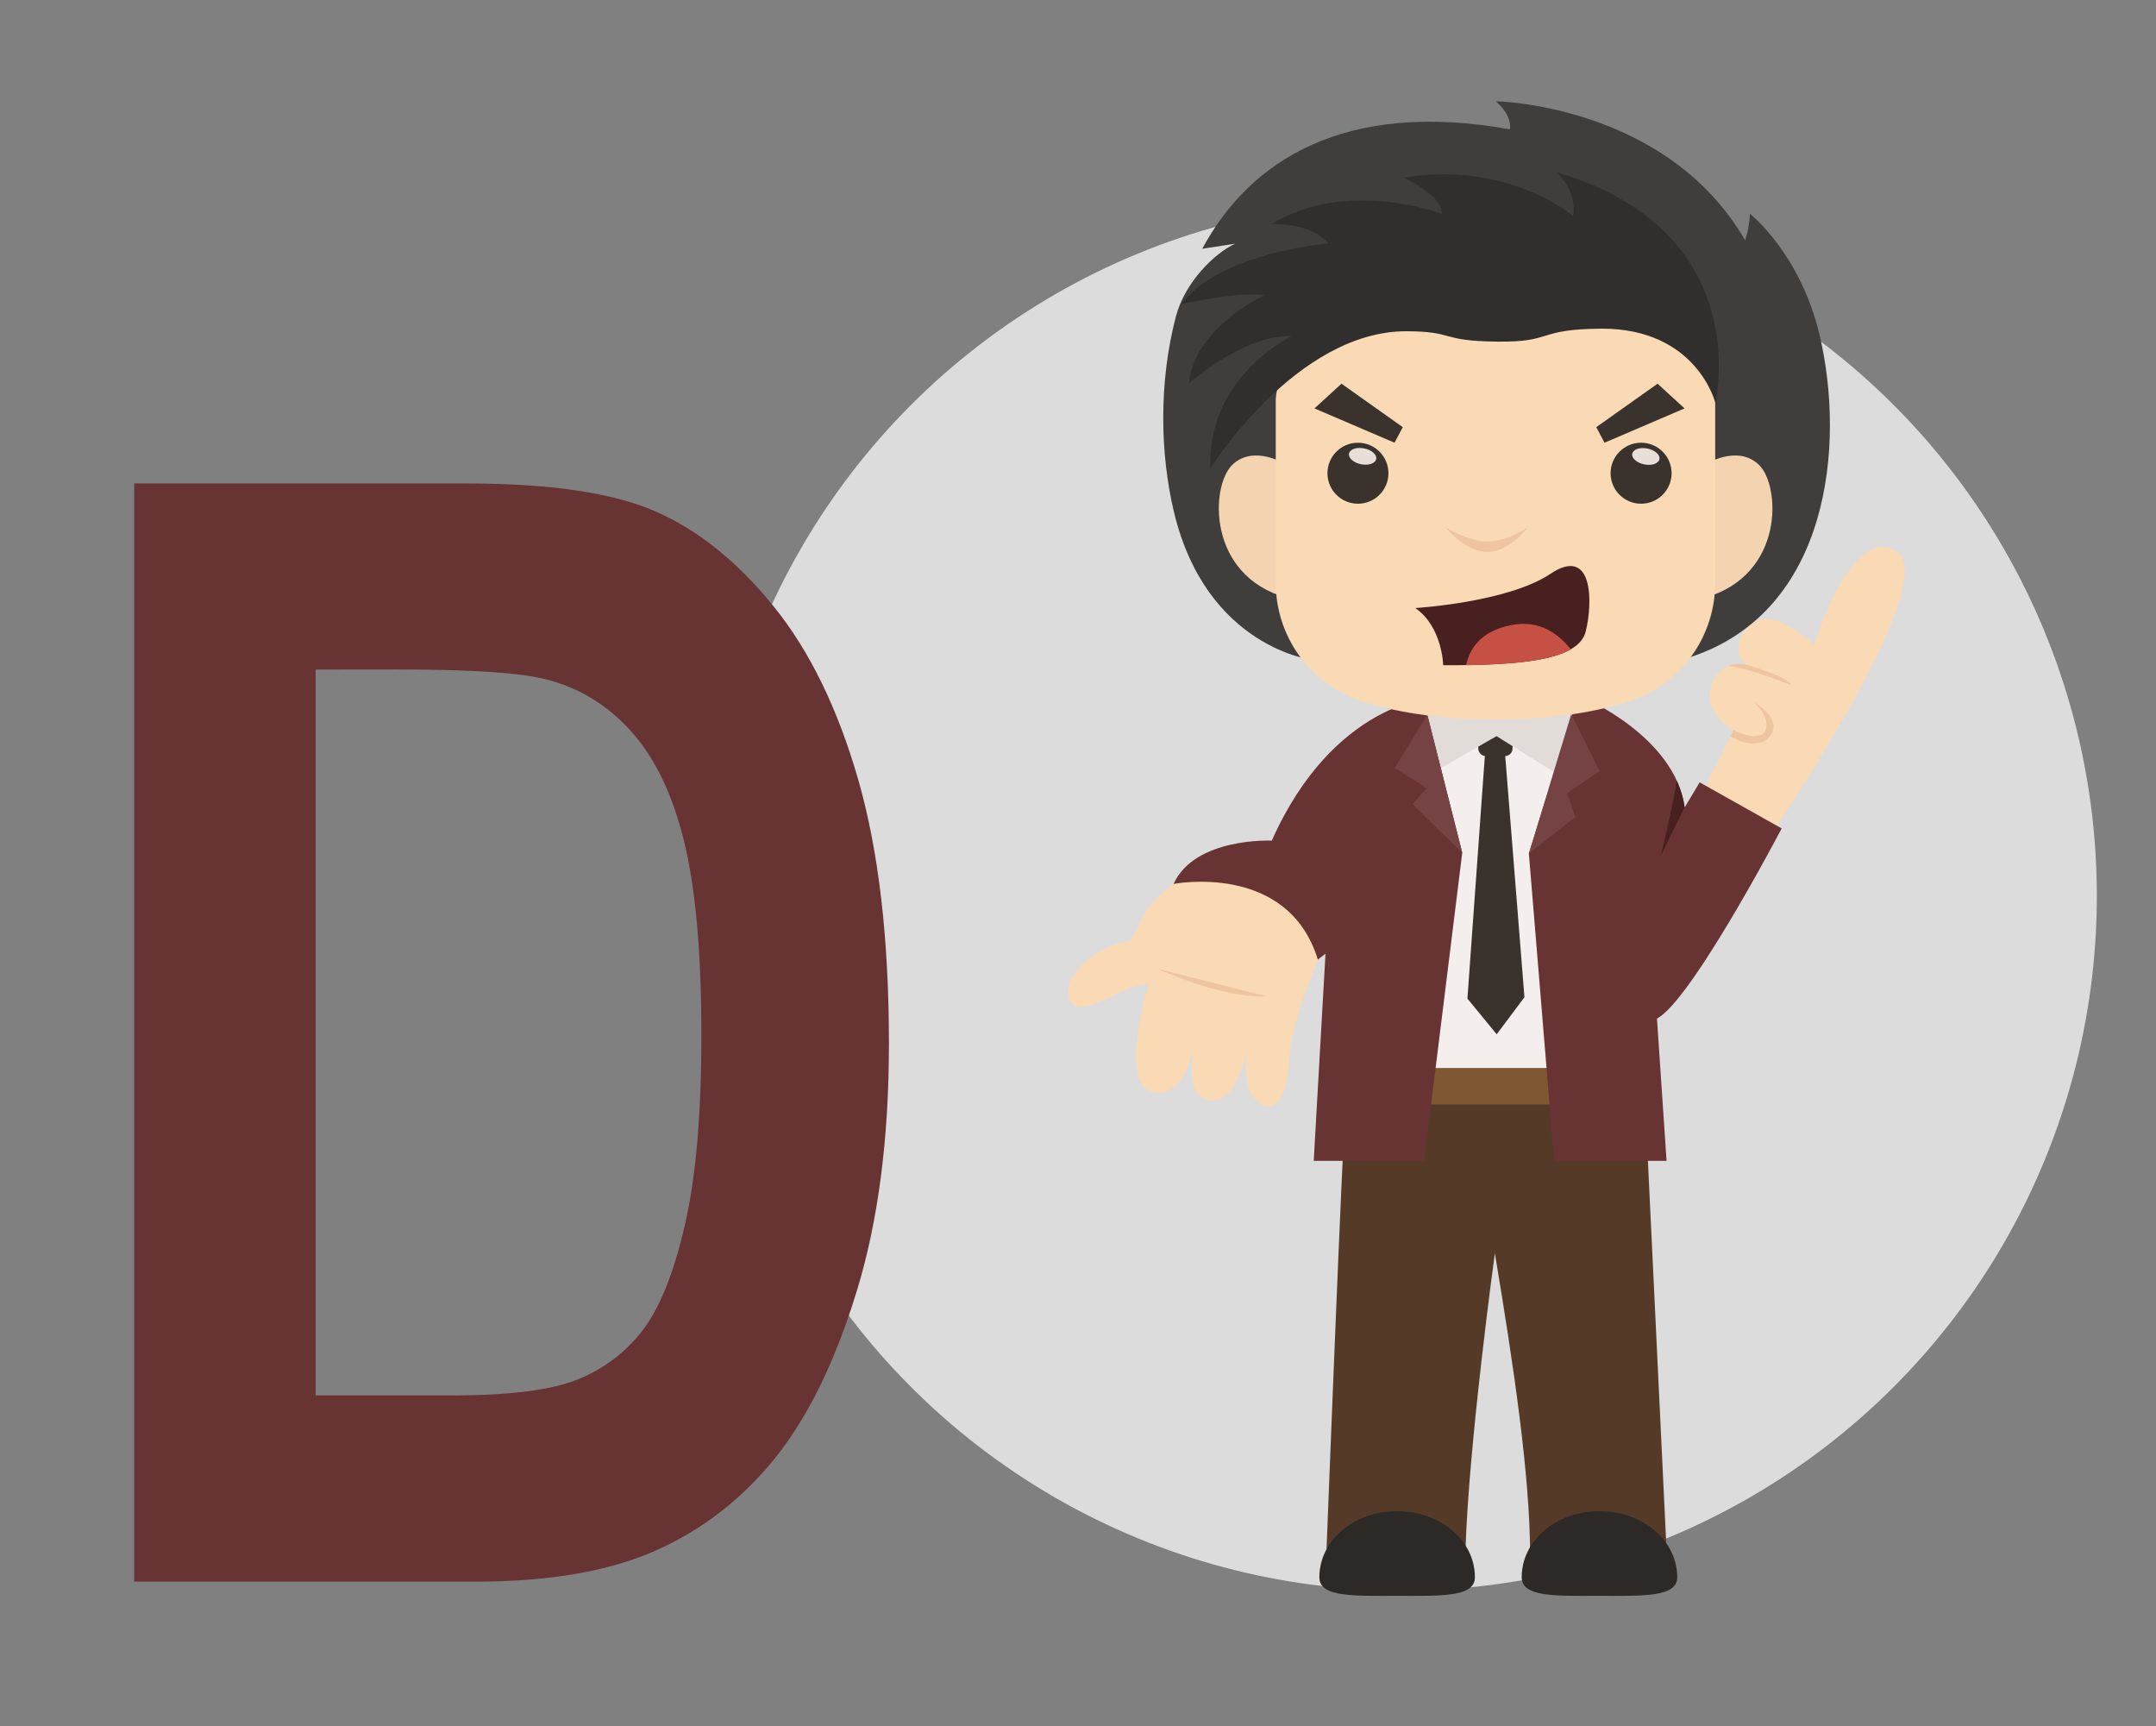 <?xml version="1.0" encoding="utf-8"?>
<!-- Generator: Adobe Illustrator 19.2.0, SVG Export Plug-In . SVG Version: 6.00 Build 0)  -->
<svg version="1.1" id="圖層_2" xmlns="http://www.w3.org/2000/svg" xmlns:xlink="http://www.w3.org/1999/xlink" x="0px" y="0px"
	 viewBox="0 0 1414 1132" style="enable-background:new 0 0 1414 1132;" xml:space="preserve">
<rect x="0" y="0" width="1414" height="1132" fill="#808080" stroke="none"/>
<style type="text/css">
	.st0{fill:#DCDCDC;}
	.st1{enable-background:new    ;}
	.st2{fill:#683333;}
	.st3{fill:#563A28;}
	.st4{fill:#2D2926;}
	.st5{fill:#F4EFED;}
	.st6{fill:#3A332D;}
	.st7{fill:#E2DCD9;}
	.st8{fill:#7F5732;}
	.st9{fill:#F9DAB4;}
	.st10{fill:#EFC4A0;}
	.st11{fill:#492020;}
	.st12{fill:#754343;}
	.st13{fill:#3F3E3D;}
	.st14{fill:#F4D3B0;}
	.st15{fill:#302F2D;}
	.st16{fill:#C65044;}
	.st17{fill:#E8DFD9;}
</style>
<circle class="st0" cx="919.7" cy="587.5" r="455.5"/>
<g class="st1">
	<path class="st2" d="M88,317h217.5c55,0,96.5,6.1,124.5,18.4c28,12.3,53.8,33,77.3,62.1c23.6,29.1,42.1,67,55.5,113.5
		S583,615.3,583,684.3c0,62.2-7,116.3-21.1,162.3S530,929.1,508.4,956c-21.6,26.8-47.7,47.1-78.3,60.7
		c-30.6,13.6-70,20.4-118.1,20.4H88V317z M207,439v476h89.4c38.3,0,66.1-3.6,83.3-10.8s31.3-18,42.3-32.6s20.1-37.5,27.3-68.9
		S460,730,460,678.7c0-53.3-3.7-95.3-11.1-126s-18.8-54.9-34.4-72.5s-34.5-29.3-56.7-34.8c-16.7-4.3-49-6.4-96.8-6.4H207z"/>
</g>
<g>
	<g>
		<g>
			<g>
				<path class="st3" d="M883,715.8c0,0,146.2-10.9,195.6,0l14.3,298.6l-89.4,4.3c-0.1-50.5-10.5-121.6-23.1-196.9
					c0,0-17.3,125.8-19.3,195.7L870,1016C870,1016,880.4,747.1,883,715.8z"/>
			</g>
		</g>
		<g>
			<g>
				<path class="st4" d="M967.3,1034.3c0,13.2-22.8,12.1-51,12.1s-51,1.1-51-12.1c0-24.4,22.8-43.4,51-43.4
					S967.3,1009.9,967.3,1034.3z"/>
			</g>
		</g>
		<g>
			<g>
				<path class="st4" d="M998,1034.3c0,13.2,22.8,12.1,51,12.1c28.1,0,51,1.1,51-12.1c0-24.4-22.8-43.4-51-43.4
					C1020.8,990.9,998,1009.9,998,1034.3z"/>
			</g>
		</g>
		<g>
			<g>
				<rect x="924.8" y="455.2" class="st5" width="113.6" height="261.6"/>
			</g>
		</g>
		<g>
			<g>
				<path class="st6" d="M986.9,495.8h-12.3c-2.8,0-5.1-2.3-5.1-5.1v-16.1c0-2.8,2.3-5.1,5.1-5.1h12.3c2.8,0,5.1,2.3,5.1,5.1v16.1
					C992,493.6,989.7,495.8,986.9,495.8z"/>
			</g>
		</g>
		<g>
			<g>
				<polygon class="st6" points="974,493.3 962.4,654.8 981.6,678.2 999.8,653.9 987,493.3 				"/>
			</g>
		</g>
		<g>
			<g>
				<polygon class="st7" points="920.5,463.3 920.5,517.7 981.5,482.7 1037.5,517.7 1039.9,463.1 				"/>
			</g>
		</g>
		<g>
			<g>
				<rect x="916.7" y="700.3" class="st8" width="123.9" height="23.9"/>
			</g>
		</g>
		<g>
			<g>
				<path class="st9" d="M864.3,629.2c0,0-18,43-18.7,64.5s-6.8,31.4-13,31.8c-6.2,0.3-20.5-7.2-13.7-42.3c0,0-5.8,40.6-25.3,38.2
					c-19.5-2.4-9.6-38.2-9.6-38.2s-6.2,38.6-28.4,32.8c-22.2-5.9-2.4-70.6-2.4-70.6s-6.8-0.3-16.1,4c-12.9,6-29.9,16.4-34.9,7.3
					c-8.6-15.7,17.2-36.6,37.3-39.4c6.6-0.9,5.6-21.3,30.2-37.6l27-10.1l73.6,21.4L864.3,629.2z"/>
			</g>
		</g>
		<g>
			<g>
				<path class="st10" d="M758.8,635.1c0,0,42,19.6,71.6,18.2L758.8,635.1z"/>
			</g>
		</g>
		<g>
			<g>
				<path class="st2" d="M940.3,457.3c0,0-65.6,2.8-106.2,93.9c0,0-50.5-2.3-64.4,28.4c0,0,74.9-14.6,94.6,49.6l18.6-14.2
					L940.3,457.3z"/>
			</g>
		</g>
		<g>
			<g>
				<path class="st9" d="M1162.4,545.7c0,0,111.5-163.4,81.8-183.8s-54.2,60.7-54.2,60.7s-29.7-27.7-43.7-11.5s0,25.2,0,25.1
					c0-0.2-16.5-5-23.4,11.7c-7.1,17.2,11.1,30.1,14.2,31l-22.3,44.2L1162.4,545.7z"/>
			</g>
		</g>
		<g>
			<g>
				<path class="st10" d="M1137.1,478.8c0,0,11.6,6.4,18.6,2.7c3.6-1.9,5.7-11.3-5.6-21.1c0,0,21.8,11.9,9.1,24.1
					c-3.2,3.1-12.3,5.5-24.2-1.5L1137.1,478.8z"/>
			</g>
		</g>
		<g>
			<g>
				<path class="st10" d="M1146.3,436.1c-0.2-0.1-0.3-0.1-0.5-0.1c-1.6-0.4-6.7-1.6-12.6,0.8c10.1-0.1,41.4,12.4,41.4,12.4
					C1173.3,444,1146.3,436.1,1146.3,436.1z"/>
			</g>
		</g>
		<g>
			<g>
				<path class="st2" d="M1038,457.3c0,0,60.3,25.2,66.9,72.1l9.8-16.4l53.8,30.2c0,0-63.9,122-84.3,125.6
					c-20.3,3.6-30.2-30.5-30.2-30.5L1038,457.3z"/>
			</g>
		</g>
		<g>
			<g>
				<path class="st11" d="M1099.7,511.9L1099.7,511.9c-2.2,15-10.5,49.4-10.5,49.4l15.6-32C1104,523.2,1102.2,517.4,1099.7,511.9z"
					/>
			</g>
		</g>
		<g>
			<g>
				<polygon class="st2" points="870.2,609.9 861.6,761.2 934,761.2 959,559.2 936.1,468.7 				"/>
			</g>
		</g>
		<g>
			<g>
				<polygon class="st2" points="1002.7,559.7 1019.3,761.2 1093,761.2 1078.1,540.1 1034.7,457.3 				"/>
			</g>
		</g>
		<g>
			<g>
				<polygon class="st12" points="1030.5,468.3 1049.1,505.6 1027.8,520.1 1033.2,535.7 1002.7,559.7 				"/>
			</g>
		</g>
		<g>
			<g>
				<polygon class="st12" points="959,559.2 926.3,527.2 935.7,516.8 914.7,503.6 936.1,468.7 				"/>
			</g>
		</g>
	</g>
	<g>
		<g>
			<g>
				<path class="st13" d="M861.2,432.8c0,0-69.9-7.7-91.3-97.2c-9-37.8-10.1-84.9,1.4-128.4c5.9-22.2,25.3-41.2,38.7-47.4l-21.5,3.3
					c31.1-57.8,93.3-97.8,201.8-78.3c0,0,2-8.8-9.4-18.4c0,0,111.8,1.8,163.6,91.1c0,0,2.7-6.9,3.2-17.3c0,0,33,25.8,45.7,79.6
					c17,72.2,6.4,180.9-84.5,211L861.2,432.8z"/>
			</g>
		</g>
		<g>
			<g>
				<path class="st14" d="M843.9,304.8c0,0-21.4-13.8-35.7,0s-16.8,72.4,35.7,87.2V304.8z"/>
			</g>
		</g>
		<g>
			<g>
				<path class="st14" d="M1117.9,304.8c0,0,21.4-13.8,35.7,0c14.3,13.8,16.8,72.4-35.7,87.2V304.8z"/>
			</g>
		</g>
		<g>
			<g>
				<path class="st9" d="M836.7,261.5v120.7c0,34.5,21.7,65.4,54.2,76.8c21.1,7.3,50.1,12.7,89.9,12.7c39.8,0,68.8-5.3,89.9-12.7
					c32.6-11.3,54.2-42.3,54.2-76.8V231.5l-69.3-29.5l-124.5,1.5C872.3,207.8,839.9,226.6,836.7,261.5z"/>
			</g>
		</g>
		<g>
			<g>
				<path class="st15" d="M1125,264.1c0,0,27.1-112.7-104.2-151.2c0,0,13.7,11.9,10.9,28.7c0,0-42.4-36.5-111.2-25.1
					c0,0,25.5,11.4,25.1,23.7c0,0-62.4-23.7-111.7,6.8c0,0,25.5-1.6,37.4,12.6c0,0-70.6,5.6-96.6,39.8c0,0,36-8.2,54.7-5.9
					c0,0-46,21-49.7,57.9c0,0,36.5-32.4,67.5-31c0,0-55.6,26-53.3,86.6c0,0,56.1-89.9,128.5-89.8c32.2,0.1,21.4,6.4,59.3,6.8
					c37.8,0.5,25.1-8.2,68.8-8.5C1112.8,215.4,1125,264.1,1125,264.1z"/>
			</g>
		</g>
		<g>
			<g>
				<path class="st10" d="M948.1,345.8c0,0,13.4,16.7,28,16.1c14.7-0.6,25.8-16.1,25.8-16.1s-13.4,9.3-26.1,9.3
					C963,355.1,948.1,345.8,948.1,345.8z"/>
			</g>
		</g>
		<g>
			<g>
				<path class="st11" d="M928.2,398.7c0,0,60.4-3.6,88.6-22.4c28.2-18.9,27.9,18.9,23.2,37.7c-4.6,18.9-42.4,22.4-93.5,22.2
					C946.5,436.1,946,411,928.2,398.7z"/>
			</g>
		</g>
		<g>
			<g>
				<path class="st16" d="M1030.2,425.8c-8.1-10.3-20.6-19.4-38.6-16c-21.1,3.9-28,16.4-30.1,26.4
					C992.4,435.7,1017.1,433.3,1030.2,425.8z"/>
			</g>
		</g>
		<g>
			<g>
				<g>
					<circle class="st6" cx="890.6" cy="310.3" r="20"/>
				</g>
			</g>
			<g>
				<g>
					
						<ellipse transform="matrix(0.198 -0.98 0.98 0.198 423.822 1115.668)" class="st17" cx="893.5" cy="298.9" rx="5.3" ry="9.1"/>
				</g>
			</g>
		</g>
		<g>
			<g>
				<polygon class="st6" points="862.1,267.8 879.8,251.6 920,280.1 914.6,290.3 				"/>
			</g>
		</g>
		<g>
			<g>
				<g>
					<circle class="st6" cx="1076.3" cy="310.3" r="20"/>
				</g>
			</g>
			<g>
				<g>
					
						<ellipse transform="matrix(0.198 -0.98 0.98 0.198 572.805 1297.742)" class="st17" cx="1079.2" cy="298.9" rx="5.3" ry="9.1"/>
				</g>
			</g>
		</g>
		<g>
			<g>
				<polygon class="st6" points="1104.8,267.8 1087.1,251.6 1046.9,280.1 1052.3,290.3 				"/>
			</g>
		</g>
	</g>
</g>
</svg>
